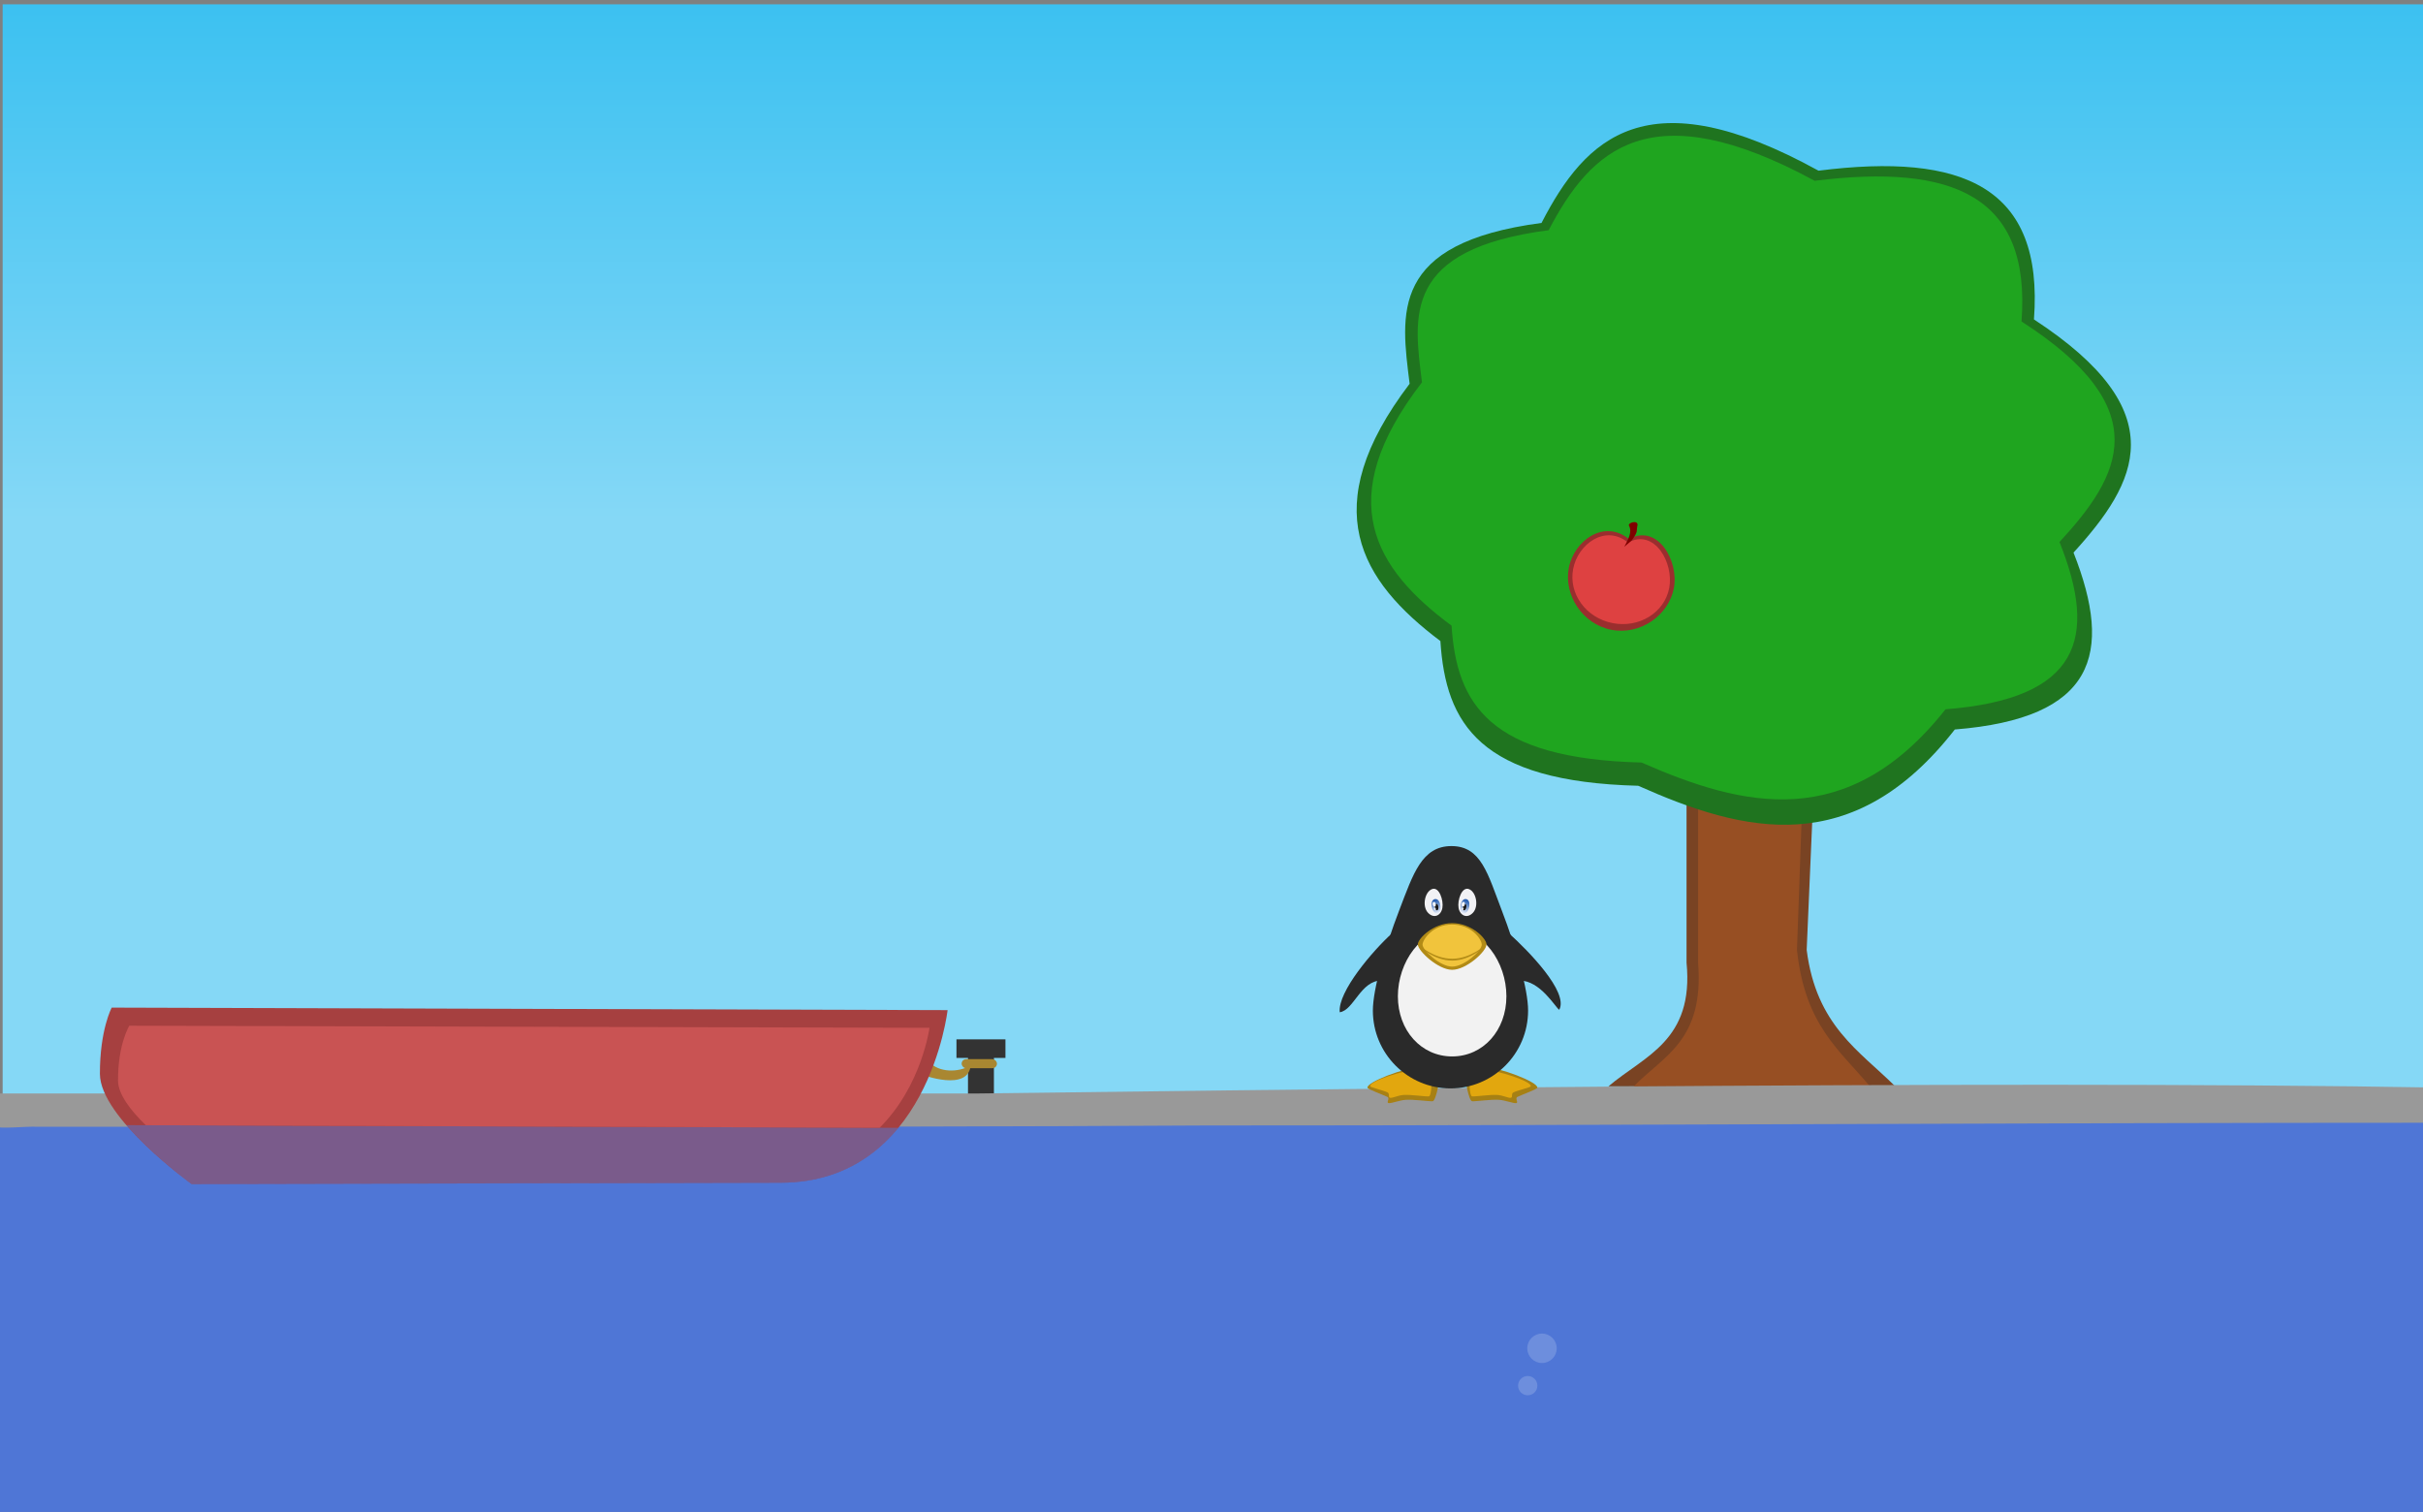 <!--Created with Inkscape (http://www.inkscape.org/)--><svg xmlns:dc="http://purl.org/dc/elements/1.1/" xmlns:cc="http://creativecommons.org/ns#" xmlns:rdf="http://www.w3.org/1999/02/22-rdf-syntax-ns#" xmlns="http://www.w3.org/2000/svg" xmlns:xlink="http://www.w3.org/1999/xlink" xmlns:sodipodi="http://sodipodi.sourceforge.net/DTD/sodipodi-0.dtd" xmlns:inkscape="http://www.inkscape.org/namespaces/inkscape" width="946.066" height="590.309" sodipodi:version="0.32" inkscape:version="0.92.4 (5da689c313, 2019-01-14)" version="1.0" sodipodi:docname="chronos-tuxtree2.svg" inkscape:output_extension="org.inkscape.output.svg.inkscape" inkscape:export-filename="/home/tef/Desktop/contrib.cyberground.org/preview/canal_lock.png" inkscape:export-xdpi="90" inkscape:export-ydpi="90" style="display:inline"><rect width="100%" height="100%" fill="#808080" stroke="none"/><sodipodi:namedview pagecolor="#ffffff" bordercolor="#666666" borderopacity="1.0" inkscape:pageopacity="0.0" inkscape:pageshadow="2" inkscape:zoom="2.8284271" inkscape:cx="368.90391" inkscape:cy="195.04388" inkscape:document-units="px" inkscape:current-layer="BACKGROUND" showgrid="false" showguides="true" inkscape:guide-bbox="true" inkscape:window-width="1884" inkscape:window-height="1054" inkscape:window-x="0" inkscape:window-y="0" inkscape:window-maximized="1" fit-margin-top="0" fit-margin-left="0" fit-margin-right="0" fit-margin-bottom="0" borderlayer="true" inkscape:snap-global="false"/><defs><linearGradient inkscape:collect="always" id="a"><stop style="stop-color:#3cc1f1;stop-opacity:1" offset="0"/><stop style="stop-color:#85d8f6;stop-opacity:1" offset="1"/></linearGradient><linearGradient y2="433.515" x2="924.365" y1="0" x1="924.365" gradientUnits="userSpaceOnUse" id="c" xlink:href="#a" inkscape:collect="always" gradientTransform="matrix(.492 0 0 .464 -76.795 -57.239)"/><linearGradient inkscape:collect="always" xlink:href="#b" id="d" gradientUnits="userSpaceOnUse" gradientTransform="matrix(1 0 0 1.086 0 -53.897)" x1="940.963" y1="637.412" x2="945.679" y2="650.05"/><linearGradient inkscape:collect="always" id="b"><stop style="stop-color:#275eb1;stop-opacity:1" offset="0"/><stop style="stop-color:#e6ecf9;stop-opacity:1" offset="1"/></linearGradient><linearGradient inkscape:collect="always" xlink:href="#b" id="e" gradientUnits="userSpaceOnUse" gradientTransform="matrix(-1 0 0 1.086 1919.998 -53.897)" x1="940.963" y1="637.412" x2="945.679" y2="650.05"/></defs><g transform="translate(77.828 58.93)" style="display:inline" inkscape:label="BACKGROUND" inkscape:groupmode="layer"><rect style="color:#000;display:inline;overflow:visible;visibility:visible;fill:url(#c);fill-opacity:1;fill-rule:nonzero;stroke:none;stroke-width:.5;marker:none;enable-background:accumulate" width="945.498" height="578.794" x="-76.795" y="-57.239"/><path style="display:inline;fill:#4f76d6;fill-opacity:1;stroke:#000;stroke-width:.779;stroke-linecap:round;stroke-linejoin:round;stroke-miterlimit:4;stroke-dashoffset:0;stroke-opacity:1" d="M-79.02 373.07c321.274-2.499 640.371 1.847 949.965 3.27v156.984H-80.439c.473-78.085.946-82.17 1.419-160.254z" inkscape:connector-curvature="0" sodipodi:nodetypes="ccccc"/><path inkscape:connector-curvature="0" d="M295.625 346.875v7.25h4.5v14.75h10.125v-14.75h4.5v-7.25z" style="fill:#333;fill-opacity:1;stroke:none"/><circle style="opacity:.5;fill:#8ca6e4;fill-opacity:1;stroke:none;stroke-width:1.039" cx="518.679" cy="482.081" r="3.765"/><circle style="opacity:.5;fill:#8ca6e4;fill-opacity:1;stroke:none;stroke-width:1.586" cx="524.25" cy="467.5" r="5.75"/><g style="display:inline"><path d="M295.82 493.48v51.918c1.428 15.978-7.892 19.058-14.595 25.28h53.595c-6.713-7.296-14.747-12.392-16.545-27.88l1.95-49.318" inkscape:connector-curvature="0" style="display:inline;fill:#794323;fill-opacity:1;stroke:none;stroke-width:1.502;stroke-opacity:1" transform="matrix(2.089 0 0 1.91 -37.282 -724.784)"/><path d="M297.978 493.48v51.918c1.175 15.978-6.497 19.058-12.015 25.28h44.119c-5.526-7.296-12.14-12.392-13.62-27.88l1.605-49.318" inkscape:connector-curvature="0" style="fill:#974f23;fill-opacity:1;stroke:none;stroke-width:1.362;stroke-opacity:1" transform="matrix(2.089 0 0 1.91 -37.282 -724.784)"/><path d="M244.06 427.06c-1.602-14.254-3.873-28.75 24.654-32.871 8.246-17.487 19.726-29.978 51.773-10.683 26.988-3.736 42.133 3.276 40.268 30.406 26.473 18.915 19.372 33.273 7.396 47.664 7.486 20.763 3.992 33.874-22.188 36.159-19 26.674-39.364 21.173-59.169 11.505-29.633-.824-35.987-12.673-36.98-29.584-14.97-12.31-23.375-27.247-5.752-52.594z" inkscape:connector-curvature="0" style="display:inline;fill:#1f741f;fill-opacity:1;stroke:none;stroke-width:1.502;stroke-opacity:1" sodipodi:nodetypes="cccccccccc" transform="matrix(2.089 0 0 1.91 -37.282 -724.784)"/><path d="M246.374 426.763c-1.538-13.48-3.72-27.191 23.674-31.09 7.918-16.539 18.942-28.353 49.714-10.103 25.915-3.534 40.458 3.098 38.667 28.758 25.42 17.89 18.602 31.47 7.102 45.081 7.189 19.638 3.833 32.039-21.305 34.2-18.245 25.229-37.8 20.026-56.817 10.881-28.455-.78-34.556-11.986-35.51-27.98-14.374-11.644-22.445-25.771-5.523-49.745z" inkscape:connector-curvature="0" style="fill:#1fa51f;fill-opacity:1;stroke:none;stroke-width:1.431;stroke-opacity:1" sodipodi:nodetypes="cccccccccc" transform="matrix(2.089 0 0 1.91 -37.282 -724.784)"/></g><path style="fill:#999;fill-opacity:1;stroke:none;stroke-width:1.007" d="M304.651 368H-86.233c-5.577 17.429 11.395 12.638 23.138 13 152.11-.12 304.827.359 456.187-.5 161.562 0 321.15-1.06 482.713-1.06-.523-9.651.085-3.8-.178-13.707-176.803-3.182-492.703 1.301-570.976 2.266z" inkscape:connector-curvature="0" sodipodi:nodetypes="ccccccc"/><g style="display:inline" inkscape:export-filename="C:\Users\user\Pictures\tree.png" inkscape:export-xdpi="90.887207" inkscape:export-ydpi="90.887207"><path style="color:#000;display:inline;fill:#9a2e2e;fill-opacity:1;stroke-width:0;stroke-miterlimit:4.2" d="M528 833.364c0 93.336-82.025 178.748-183.093 178.748C243.84 1012.112 162 926.7 162 833.364c0-93.336 86.019-185.533 182.675-134.883C432.67 627.195 528 740.028 528 833.364z" inkscape:connector-curvature="0" sodipodi:nodetypes="ssscs" transform="matrix(.112 .022 -.022 .113 534.921 65.001)"/><path style="color:#000;fill:#de4141;fill-opacity:1;stroke-width:0;stroke-miterlimit:4.2" d="M512.323 835.165c.215 85.775-75.277 154.082-167.798 153.853-92.521-.23-167.037-68.906-167.252-154.682-.214-85.775 78.318-170.31 166.918-123.544 80.39-65.312 167.918 38.597 168.132 124.373z" inkscape:connector-curvature="0" sodipodi:nodetypes="ssscs" transform="matrix(.112 .022 -.022 .113 534.921 65.001)"/><path style="color:#000;fill:maroon;stroke-width:0;stroke-miterlimit:4.2" d="M336.275 653.832c-5.899-8.79 26.094-25.225 28.423-7.72-.837 22.867 7.919 18.734-9.363 55.324l-20.737 25.827c8.223-27.198 17.696-54.84 1.677-73.431z" inkscape:connector-curvature="0" sodipodi:nodetypes="ccccc" transform="matrix(.112 .022 -.022 .113 534.921 65.001)"/></g><path style="display:inline;opacity:.99;fill:#a78014;fill-opacity:1;stroke:none" d="M510.86 360.956c2.99-.025 11.718 3.24 11.436 4.48-.074.323-3.127 1.416-4.31 1.975-.676.319.317 1.29-.31 1.368-.629.077-2.341-.623-3.716-.718-1.768-.123-5.127.38-5.876.305-.75-.075-1.736-5.45-1.317-5.644 1.241-.574 3.21-1.7 4.094-1.766z" inkscape:connector-curvature="0" sodipodi:nodetypes="csszszcc" transform="matrix(1.792 0 0 1.792 -413.53 -289.082)"/><path style="display:inline;fill:#a78014;fill-opacity:1;stroke:none" d="M496.725 360.956c-2.99-.025-11.717 3.24-11.435 4.48.073.323 3.127 1.416 4.31 1.975.675.32-.318 1.29.31 1.368.628.077 2.34-.623 3.716-.718 1.767-.122 5.126.38 5.876.305.75-.075 1.735-5.45 1.317-5.644-1.242-.573-3.211-1.7-4.094-1.766z" inkscape:connector-curvature="0" sodipodi:nodetypes="csszszcc" transform="matrix(1.792 0 0 1.792 -413.53 -289.082)"/><g style="display:inline"><path sodipodi:nodetypes="csszszcc" inkscape:connector-curvature="0" d="M921.346 828.775c-13.481-.111-52.851 12.575-51.58 18.152.332 1.453 14.107 4.373 19.444 6.887 3.046 1.435.311 5.803 3.144 6.152 2.833.35 8.811-2.802 15.015-3.23 7.971-.549 25.123 1.968 28.504 1.63 3.38-.336 3.827-22.77 1.94-23.647-5.6-2.58-12.483-5.65-16.467-5.944z" style="display:inline;fill:#e2a70e;fill-opacity:1;stroke:none" transform="matrix(.346 0 0 .347 156.24 71.294)"/><path sodipodi:nodetypes="csszszcc" inkscape:connector-curvature="0" d="M999.311 828.775c13.482-.111 52.851 12.575 51.58 18.152-.332 1.453-14.107 4.373-19.443 6.887-3.046 1.435-.312 5.803-3.144 6.152-2.833.35-8.812-2.802-15.016-3.23-7.97-.549-25.123 1.968-28.503 1.63-3.38-.336-3.828-22.77-1.941-23.647 5.6-2.58 12.483-5.65 16.467-5.944z" style="display:inline;fill:#e2a70e;fill-opacity:1;stroke:none" transform="matrix(.346 0 0 .347 156.24 71.294)"/></g><g style="display:inline;fill:#2a2a2a;fill-opacity:1"><path sodipodi:nodetypes="ssszzzs" inkscape:connector-curvature="0" d="M1047.58 761.802c0 48.37-39.21 87.581-87.58 87.581s-87.58-39.211-87.58-87.58c0-24.185 13.802-71.41 29.651-112.587 15.85-41.178 25.492-72.5 59.033-72.5 33.542 0 40.976 31.322 56.825 72.5 15.849 41.178 29.652 88.402 29.652 112.586z" style="color:#000;display:inline;overflow:visible;visibility:visible;fill:#2a2a2a;fill-opacity:1;fill-rule:nonzero;stroke:none;stroke-width:.5;marker:none;enable-background:accumulate" transform="matrix(.346 0 0 .347 156.354 71.294)"/><path sodipodi:nodetypes="ccsc" inkscape:connector-curvature="0" d="M1037.622 728.006c23.716-.38 41.03 30.689 45.118 32.897 10.97-19.992-35.418-66.835-56.669-85.95-12.131-10.912 6.473 51.314 11.55 53.053z" style="fill:#2a2a2a;fill-opacity:1;stroke:none" transform="matrix(.346 0 0 .347 156.354 71.294)"/><path sodipodi:nodetypes="ccsc" inkscape:connector-curvature="0" d="M882.378 728.006c-23.716-.38-31.37 33.465-47.342 35.674-2.37-23.184 37.642-69.612 58.893-88.727 12.131-10.912-6.473 51.314-11.55 53.053z" style="display:inline;fill:#2a2a2a;fill-opacity:1;stroke:none" transform="matrix(.346 0 0 .347 156.354 71.294)"/></g><path style="color:#000;display:inline;overflow:visible;visibility:visible;fill:#f2f2f2;fill-opacity:1;fill-rule:nonzero;stroke:none;stroke-width:.5;marker:none;enable-background:accumulate" d="M515.56 345.5c0 7.453-5.08 13.108-11.824 13.108-6.743 0-11.823-5.655-11.823-13.108s5.08-14.659 11.823-14.659c6.744 0 11.824 7.206 11.824 14.66z" inkscape:connector-curvature="0" sodipodi:nodetypes="sssss" transform="matrix(1.792 0 0 1.792 -413.53 -289.082)"/><path style="color:#000;display:inline;overflow:visible;visibility:visible;fill:#b28b16;fill-opacity:1;fill-rule:nonzero;stroke:none;stroke-width:.5;marker:none;enable-background:accumulate" d="M511.215 334.197c0 1.547-4.412 5.539-7.479 5.539s-7.478-4.146-7.478-5.54c0-1.235 3.348-4.633 7.478-4.633s7.479 3.296 7.479 4.634z" inkscape:connector-curvature="0" sodipodi:nodetypes="szszs" transform="matrix(1.792 0 0 1.792 -413.53 -289.082)"/><path style="color:#000;display:inline;overflow:visible;visibility:visible;fill:#f1c43c;fill-opacity:1;fill-rule:nonzero;stroke:none;stroke-width:.5;marker:none;enable-background:accumulate" d="M510.186 334.26c0 1.333-3.805 4.776-6.45 4.776-2.644 0-6.449-3.575-6.449-4.777 0-1.066 2.19-4.384 6.45-4.384s6.449 3.23 6.449 4.384z" inkscape:connector-curvature="0" sodipodi:nodetypes="szszs" transform="matrix(1.792 0 0 1.792 -413.53 -289.082)"/><path style="color:#000;font-style:normal;font-variant:normal;font-weight:400;font-stretch:normal;font-size:medium;line-height:normal;font-family:Sans;-inkscape-font-specification:Sans;text-indent:0;text-align:start;text-decoration:none;text-decoration-line:none;letter-spacing:normal;word-spacing:normal;text-transform:none;writing-mode:lr-tb;direction:ltr;baseline-shift:baseline;text-anchor:start;display:inline;overflow:visible;visibility:visible;fill:#b28b16;fill-opacity:1;stroke:none;stroke-width:1px;marker:none;enable-background:accumulate" d="m496.527 334.355-.012.14s3.102 3.23 7.221 3.23c4.12 0 7.222-3.23 7.222-3.23l-.012-.14s-3.192 2.971-7.21 2.971c-4.017 0-7.209-2.97-7.209-2.97z" inkscape:connector-curvature="0" sodipodi:nodetypes="ccsccsc" transform="matrix(1.792 0 0 1.792 -413.53 -289.082)"/><g style="display:inline"><path sodipodi:nodetypes="zzzz" inkscape:connector-curvature="0" d="M939.016 625.167c8.223-3.274 13.362 12.734 11.801 21.21-1.56 8.477-9.504 12.463-16.25 5.307-6.746-7.157-3.775-23.242 4.449-26.517z" style="fill:#f2f2f5;fill-opacity:1;stroke:none" transform="matrix(.346 0 0 .347 156.365 71.294)"/><path sodipodi:nodetypes="zzz" inkscape:connector-curvature="0" d="M942.972 636.293c6.989-.193 7.867 17.204 1.526 16.26-6.34-.943-8.514-16.066-1.526-16.26z" style="display:inline;fill:url(#d);fill-opacity:1;stroke:none" transform="matrix(.346 0 0 .347 156.365 71.294)"/><path sodipodi:nodetypes="zzz" inkscape:connector-curvature="0" d="M943.913 641.709c2.95-.087 3.321 7.675.645 7.254-2.677-.42-3.595-7.168-.645-7.254z" style="fill:#171717;fill-opacity:1;stroke:none" transform="matrix(.346 0 0 .347 156.365 71.294)"/><path sodipodi:nodetypes="zzzz" inkscape:connector-curvature="0" d="M980.92 625.167c-8.223-3.274-13.361 12.734-11.8 21.21 1.56 8.477 9.504 12.463 16.25 5.307 6.746-7.157 3.774-23.242-4.449-26.517z" style="display:inline;fill:#f2f2f5;fill-opacity:1;stroke:none" transform="matrix(.346 0 0 .347 156.365 71.294)"/><path sodipodi:nodetypes="zzz" inkscape:connector-curvature="0" d="M977.026 636.293c-6.989-.193-7.868 17.204-1.526 16.26 6.34-.943 8.514-16.066 1.526-16.26z" style="display:inline;fill:url(#e);fill-opacity:1;stroke:none" transform="matrix(.346 0 0 .347 156.365 71.294)"/><path sodipodi:nodetypes="zzz" inkscape:connector-curvature="0" d="M976.087 641.709c-2.95-.087-3.321 7.675-.645 7.254 2.677-.42 3.595-7.168.645-7.254z" style="display:inline;fill:#171717;fill-opacity:1;stroke:none" transform="matrix(.346 0 0 .347 156.365 71.294)"/><path sodipodi:nodetypes="zzz" inkscape:connector-curvature="0" d="M941.33 639.5c2.594-.066 2.92 5.77.566 5.453-2.354-.317-3.16-5.389-.566-5.454z" style="display:inline;fill:#fff;fill-opacity:.902;stroke:none" transform="matrix(.346 0 0 .347 156.365 71.294)"/><path sodipodi:nodetypes="zzz" inkscape:connector-curvature="0" d="M942.1 645.818c1.704-.034 1.918 3.048.372 2.88-1.547-.167-2.077-2.846-.373-2.88z" style="display:inline;fill:#fff;fill-opacity:.767;stroke:none" transform="matrix(.346 0 0 .347 156.365 71.294)"/><path sodipodi:nodetypes="zzz" inkscape:connector-curvature="0" d="M974.668 639.5c-2.594-.066-2.92 5.77-.566 5.453 2.354-.317 3.16-5.389.566-5.454z" style="display:inline;fill:#fff;fill-opacity:.902;stroke:none" transform="matrix(.346 0 0 .347 156.365 71.294)"/><path sodipodi:nodetypes="zzz" inkscape:connector-curvature="0" d="M973.898 645.818c-1.704-.034-1.919 3.048-.372 2.88 1.547-.167 2.077-2.846.372-2.88z" style="display:inline;fill:#fff;fill-opacity:.767;stroke:none" transform="matrix(.346 0 0 .347 156.365 71.294)"/></g><path style="fill:#a98731;fill-opacity:1;stroke:none;stroke-width:1px;stroke-linecap:butt;stroke-linejoin:miter;stroke-opacity:1" d="M301.18 357.077c-4.949 2.828-12.374 2.828-16.263-1.414-3.889-4.243-5.656 3.889-3.889 4.596 1.768.707 19.092 7.07 20.153-3.182z" inkscape:connector-curvature="0"/><path style="display:inline;fill:#a64040;fill-opacity:1;fill-rule:evenodd;stroke:none;stroke-width:2.854;stroke-linecap:butt;stroke-linejoin:miter;stroke-miterlimit:4;stroke-dasharray:none;stroke-opacity:1" d="M292.16 335.462s-7.646 67.262-65.148 67.393l-230.008.524s-35.792-25.781-35.824-43.024c-.033-17.242 4.614-25.873 4.614-25.873z" inkscape:connector-curvature="0"/><path style="display:inline;opacity:1;fill:#4f76d6;fill-opacity:.502;fill-rule:evenodd;stroke:none;stroke-width:2.854;stroke-linecap:butt;stroke-linejoin:miter;stroke-miterlimit:4;stroke-dasharray:none;stroke-opacity:1" d="M-28.41 380.375c10.58 12.232 25.432 23.043 25.432 23.043l229.99-.52c21.63-.05 36.21-9.586 45.978-21.48z" inkscape:connector-curvature="0"/><path style="display:inline;fill:#c95353;fill-opacity:1;fill-rule:evenodd;stroke:none;stroke-width:2.537;stroke-linecap:butt;stroke-linejoin:miter;stroke-miterlimit:4;stroke-dasharray:none;stroke-opacity:1" d="M50.496 400.482s-4.448 7.126-4.416 21.36c.012 5.336 4.834 11.665 10.86 17.49l286.505.99c16.485-16.395 19.473-39.029 19.473-39.029z" transform="translate(-77.828 -58.93)" inkscape:connector-curvature="0"/><rect style="opacity:1;vector-effect:none;fill:#a98731;fill-opacity:1;stroke:none;stroke-width:2.56;stroke-linecap:butt;stroke-linejoin:miter;stroke-miterlimit:4;stroke-dasharray:none;stroke-dashoffset:0;stroke-opacity:1" width="13.789" height="3.536" x="297.645" y="354.602" ry="1.768"/></g></svg>